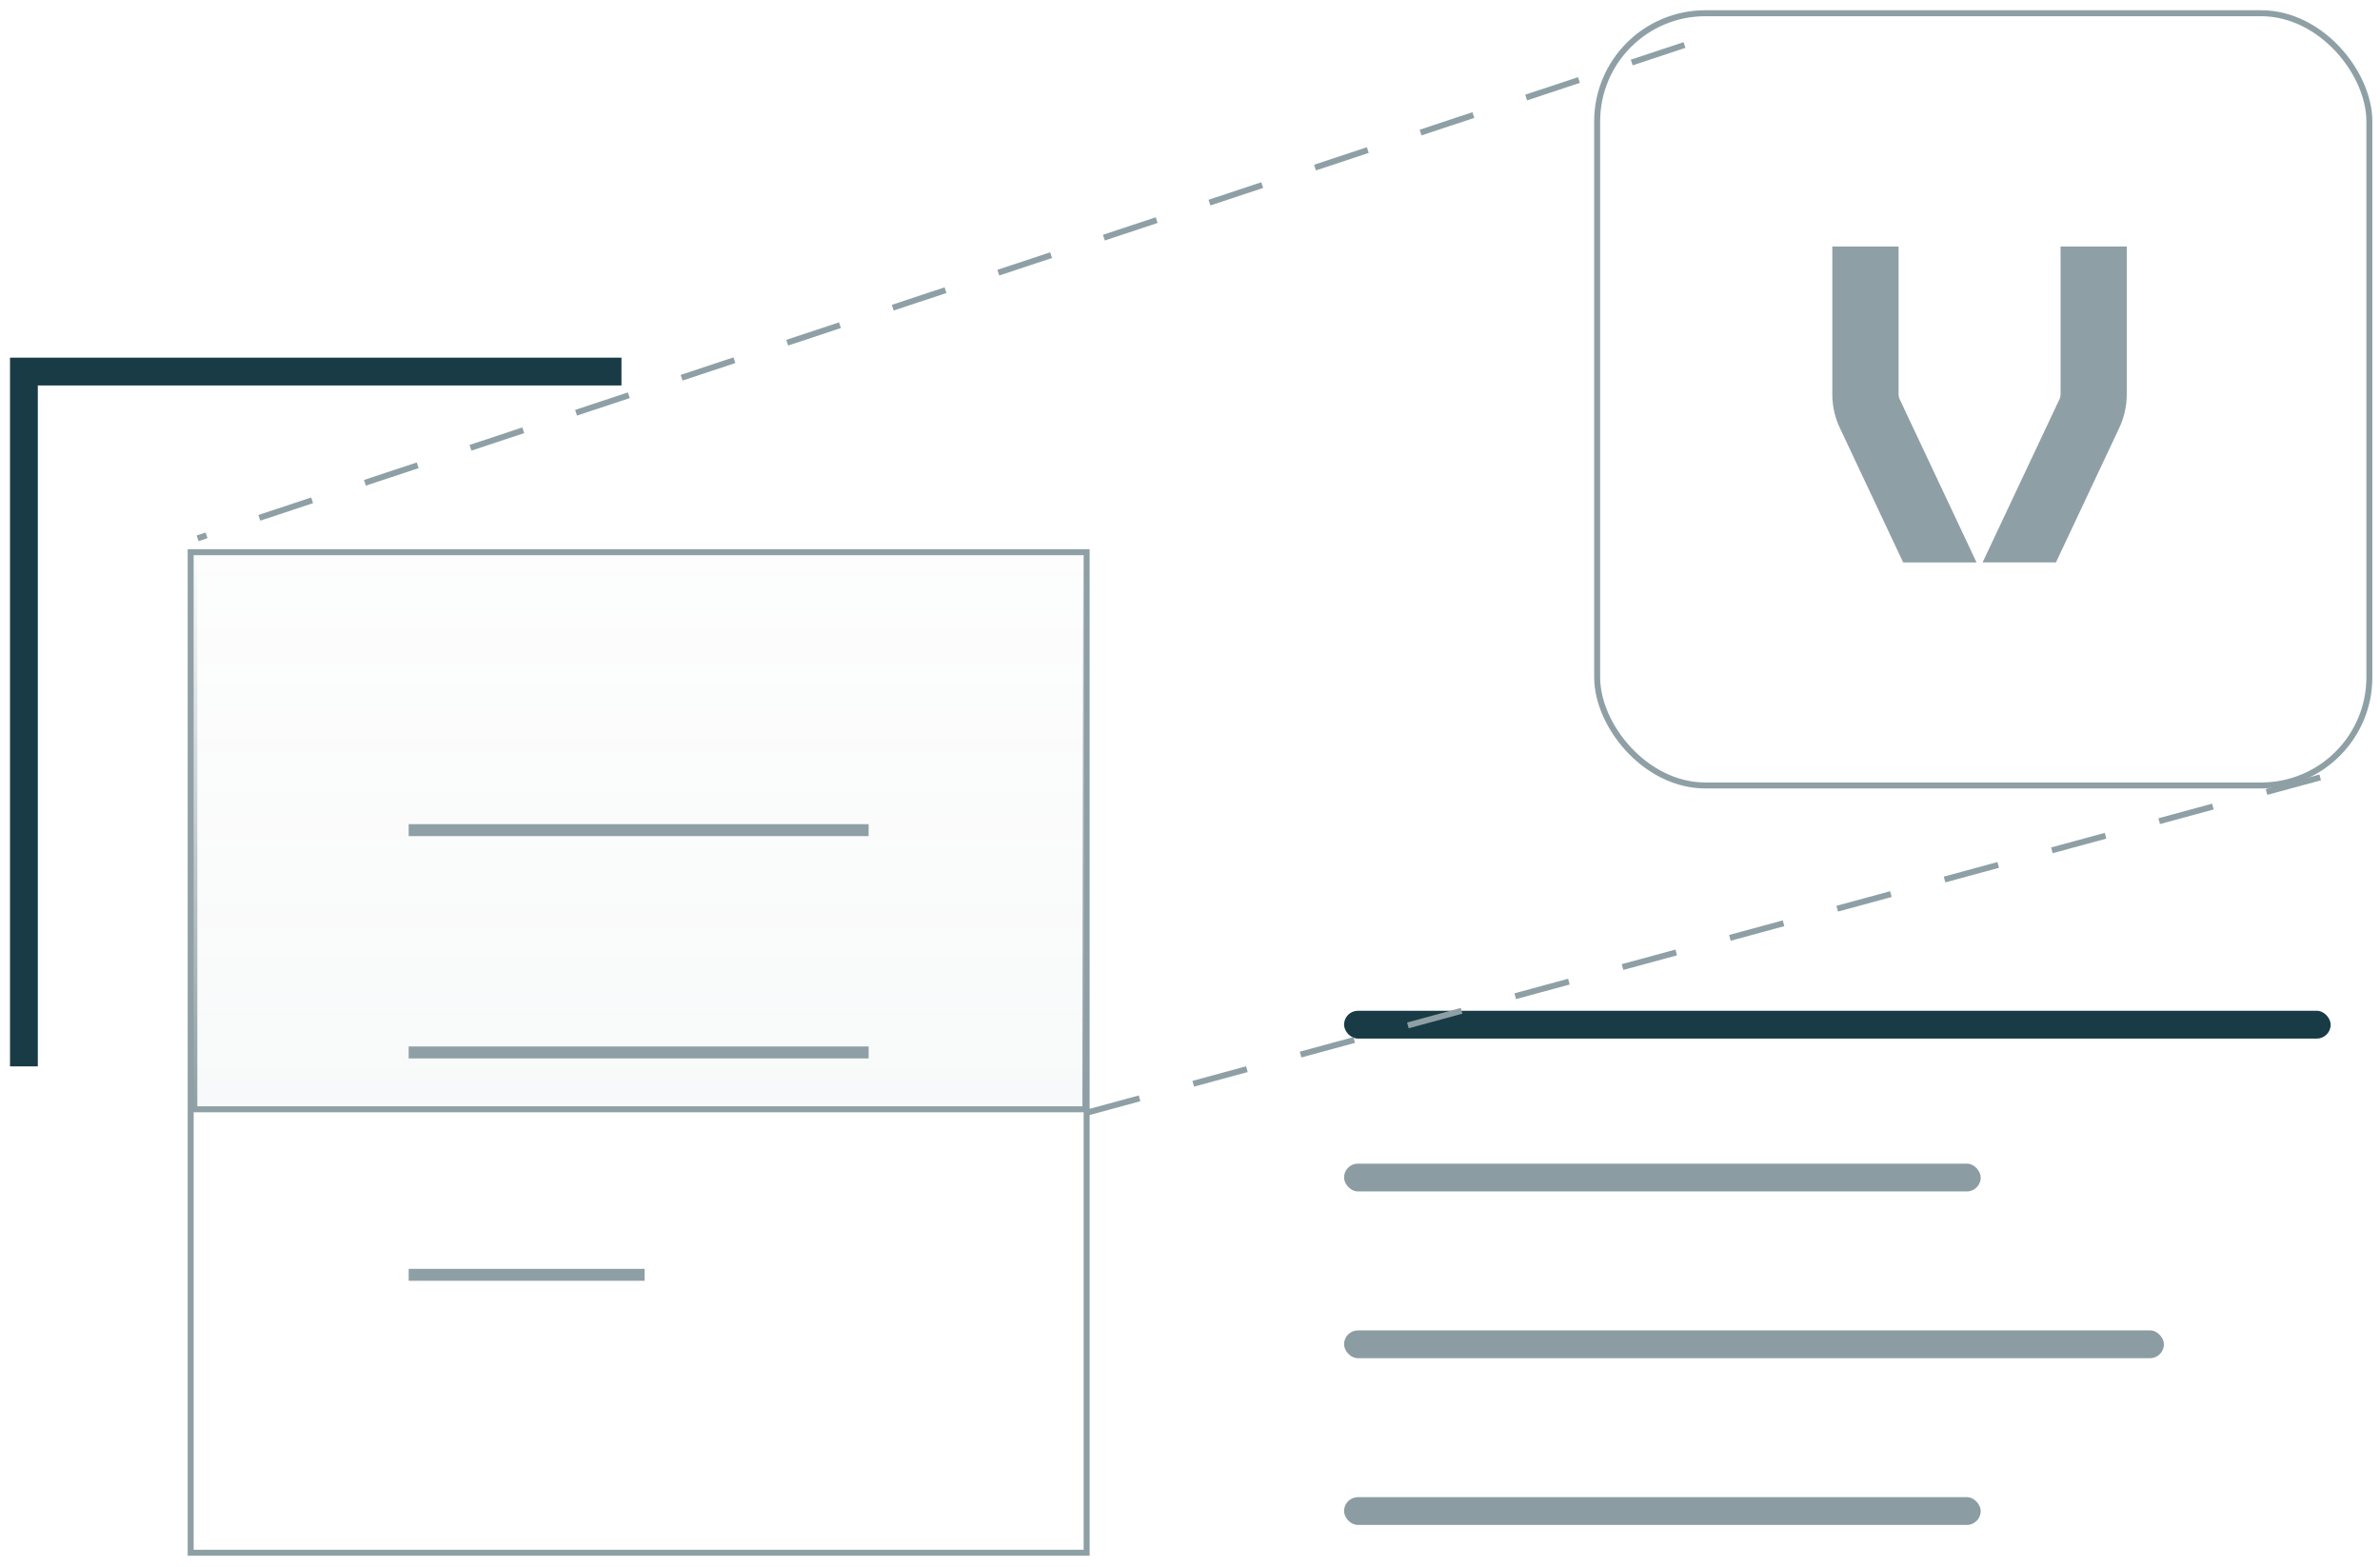 <svg width="199" height="131" viewBox="0 0 199 131" fill="none" xmlns="http://www.w3.org/2000/svg">
<path d="M34.671 69.41H72.129" stroke="#8EA0A5" stroke-miterlimit="10" stroke-linecap="square"/>
<path d="M34.671 87.999H72.129" stroke="#8EA0A5" stroke-miterlimit="10" stroke-linecap="square"/>
<path d="M34.671 106.591H53.4" stroke="#8EA0A5" stroke-miterlimit="10" stroke-linecap="square"/>
<path d="M90.858 46.171H15.942V129.829H90.858V46.171Z" stroke="#8EA0A5" stroke-width="0.5" stroke-miterlimit="10" stroke-linecap="square"/>
<path d="M50.8 31.067H2V88" stroke="#183B46" stroke-width="2.324" stroke-miterlimit="10" stroke-linecap="square"/>
<path d="M140.847 3.762L16.523 45.01" stroke="#8EA0A5" stroke-width="0.5" stroke-dasharray="4.65 4.65"/>
<rect x="112.381" y="84.514" width="82.495" height="2.324" rx="1.162" fill="#183B46"/>
<rect opacity="0.5" x="112.381" y="97.295" width="53.233" height="2.324" rx="1.162" fill="#183B46"/>
<rect opacity="0.5" x="112.381" y="111.238" width="68.552" height="2.324" rx="1.162" fill="#183B46"/>
<rect opacity="0.5" x="112.381" y="125.181" width="53.233" height="2.324" rx="1.162" fill="#183B46"/>
<rect x="133.544" y="1.107" width="64.567" height="64.567" rx="9.045" stroke="#8EA0A5" stroke-width="0.5"/>
<path d="M158.84 33.389C158.776 33.26 158.748 33.117 158.748 32.974V20.61H153.206V32.974C153.206 33.941 153.42 34.909 153.834 35.776L159.133 47.029H165.266L158.847 33.396L158.84 33.389Z" fill="#8EA0A5"/>
<path d="M172.292 20.61V32.974C172.292 33.117 172.263 33.253 172.199 33.382L165.773 47.022H171.906L177.206 35.762C177.612 34.894 177.826 33.934 177.826 32.974V20.61H172.284H172.292Z" fill="#8EA0A5"/>
<path d="M194 65L90.999 93" stroke="#8EA0A5" stroke-width="0.5" stroke-dasharray="4.65 4.65"/>
<rect x="16.25" y="46.25" width="74.5" height="46.5" fill="url(#paint0_linear_865_10281)" fill-opacity="0.1" stroke="url(#paint1_linear_865_10281)" stroke-width="0.5"/>
<defs>
<linearGradient id="paint0_linear_865_10281" x1="53.5" y1="46" x2="53.5" y2="93" gradientUnits="userSpaceOnUse">
<stop stop-color="#8EA0A5" stop-opacity="0.2"/>
<stop offset="1" stop-color="#8EA0A5" stop-opacity="0.6"/>
</linearGradient>
<linearGradient id="paint1_linear_865_10281" x1="53.5" y1="46" x2="53.5" y2="93" gradientUnits="userSpaceOnUse">
<stop stop-color="#8EA0A5" stop-opacity="0"/>
<stop offset="1" stop-color="#8EA0A5"/>
</linearGradient>
</defs>
</svg>
